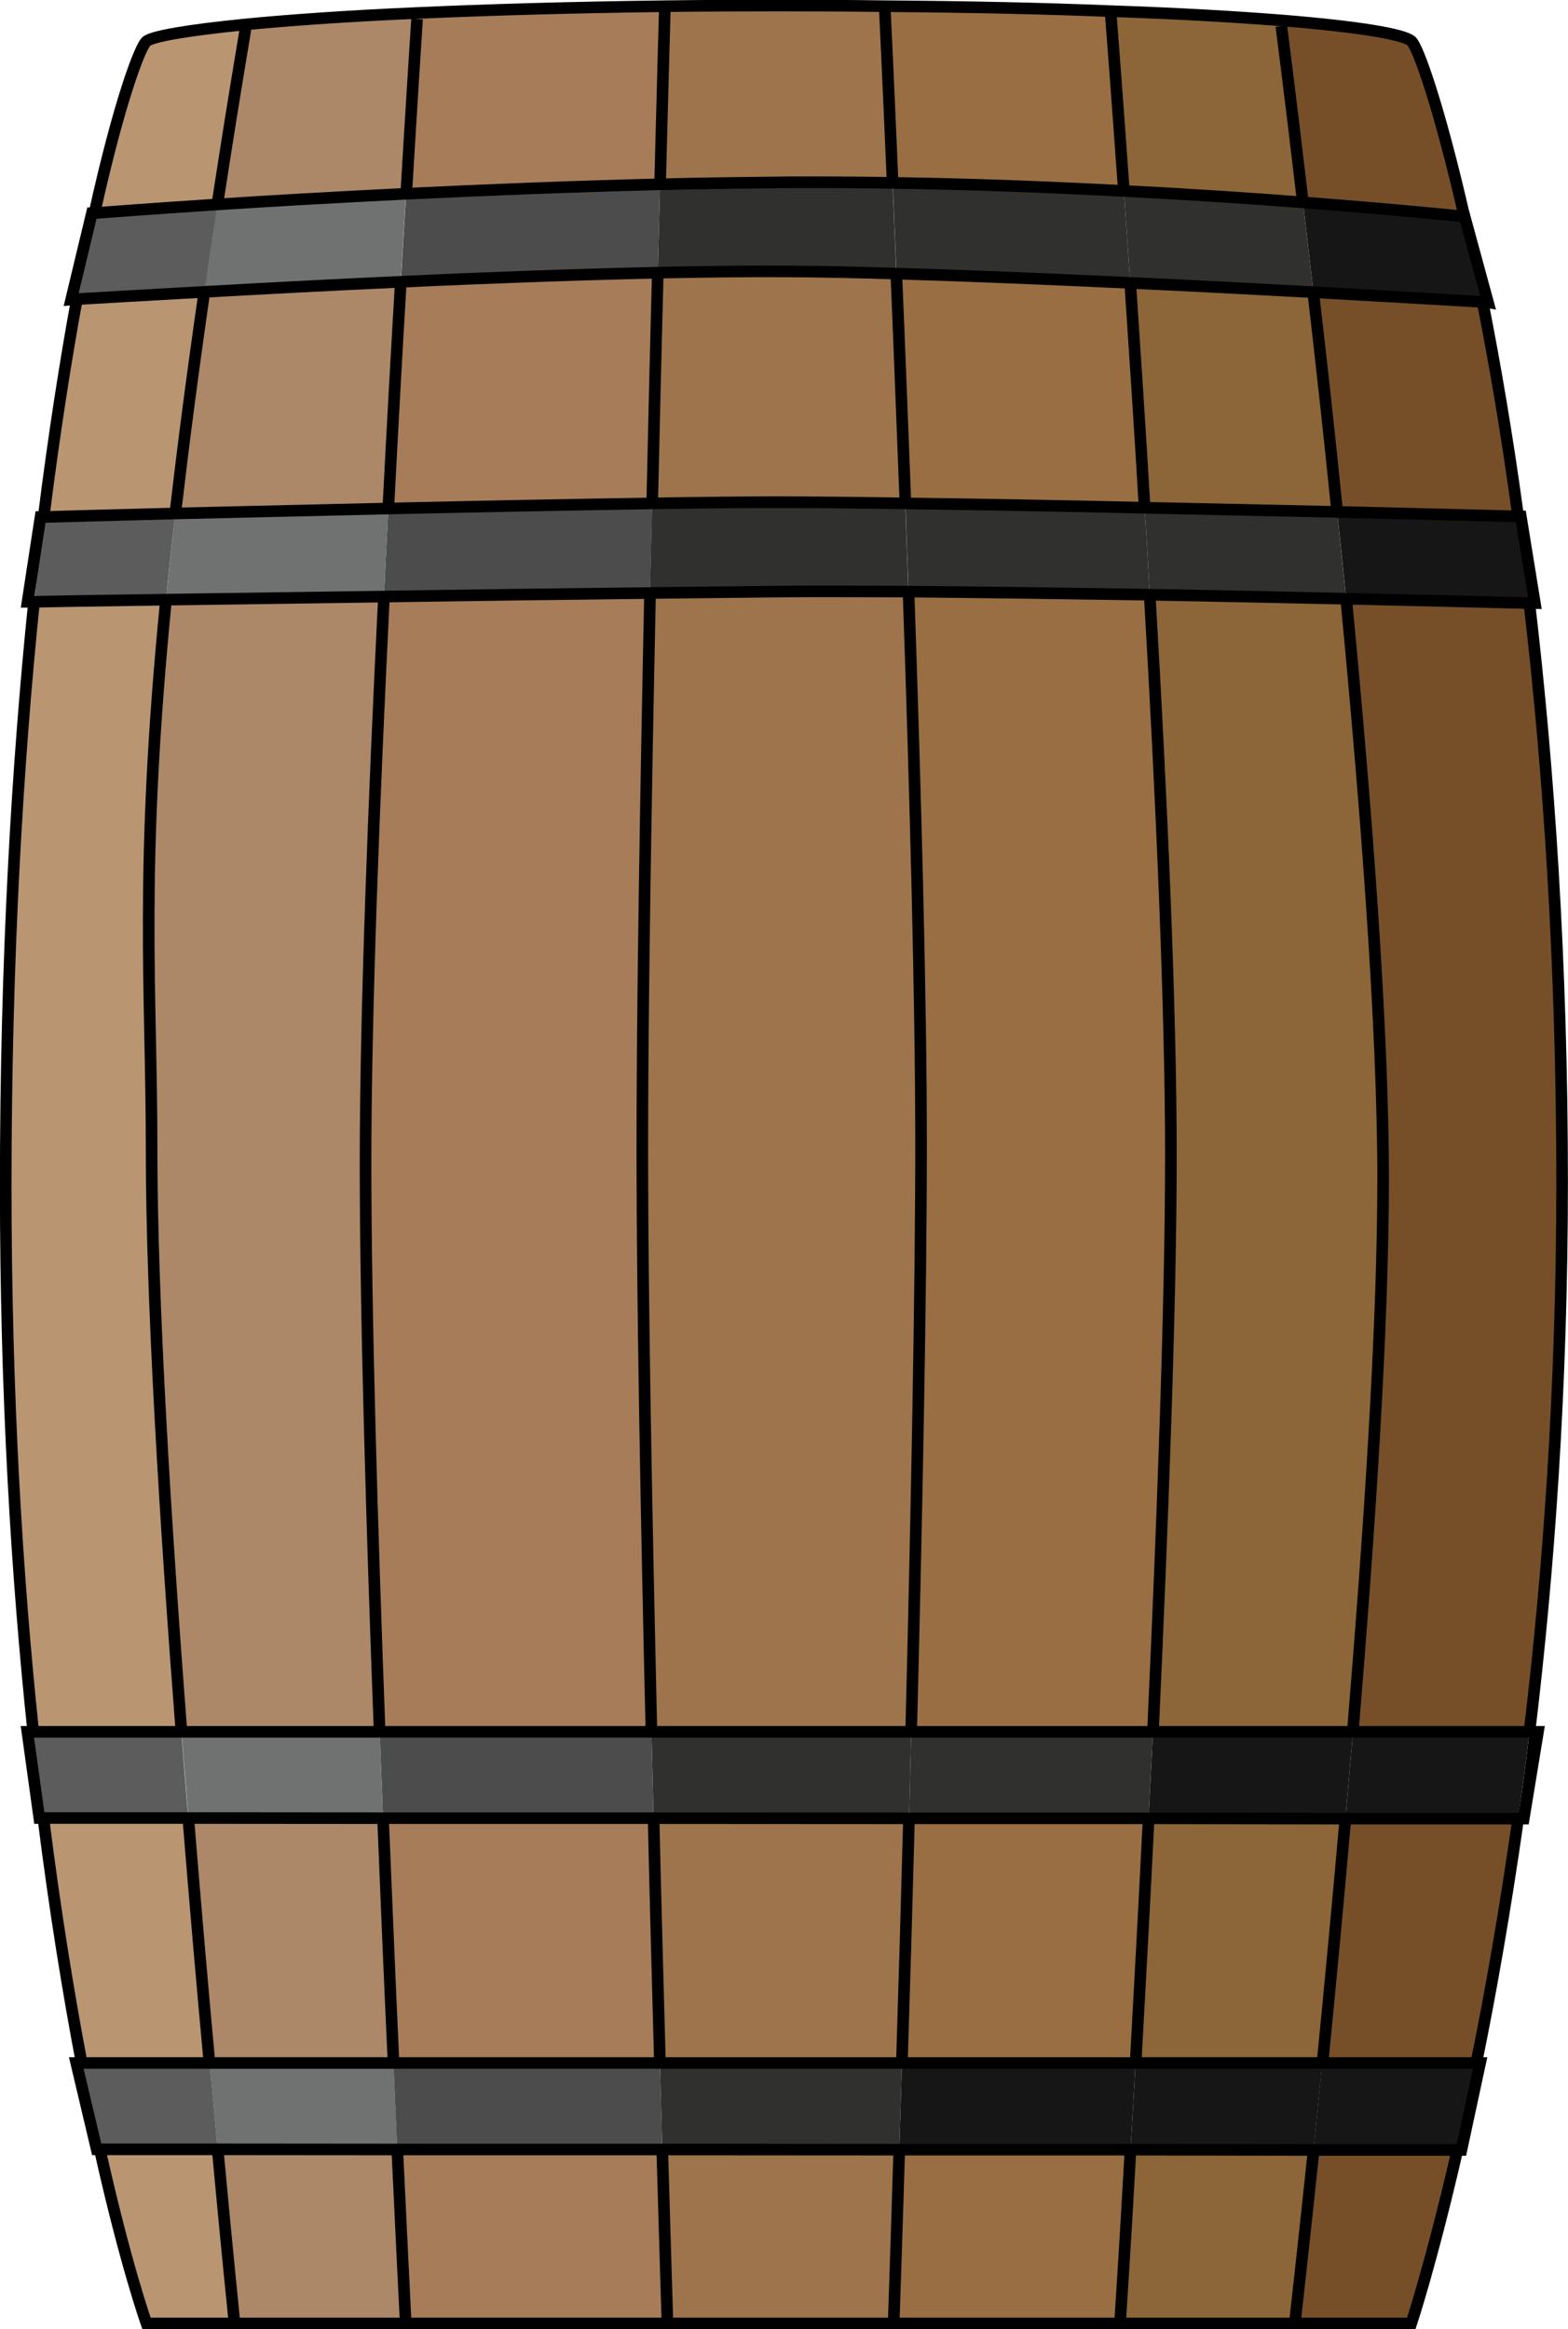 <?xml version="1.0" encoding="UTF-8"?><svg id="a" xmlns="http://www.w3.org/2000/svg" width="101.36" height="150.51" xmlns:xlink="http://www.w3.org/1999/xlink" viewBox="0 0 101.36 150.51"><defs><style>.j{fill:none;stroke:#000;stroke-width:.75px;}.k{fill:#764f29;}.k,.l,.m,.n,.o,.p,.q,.r,.s,.t,.u,.v,.w,.x,.y,.z,.aa,.ab,.ac,.ad{stroke-width:0px;}.l{fill:#4d4c4d;}.m{fill:#5c5c5c;}.n{fill:#707171;}.o{fill:#161616;}.p{fill:#ac8768;}.q{fill:#a77c58;}.r{fill:#b99572;}.s{fill:#9e744c;}.t{fill:#8c6538;}.u{fill:#30302f;}.v{fill:#996e43;}.w{fill:url(#b);}.x{fill:url(#c);}.y{fill:url(#e);}.z{fill:url(#f);}.aa{fill:url(#d);}.ab{fill:url(#i);}.ac{fill:url(#h);}.ad{fill:url(#g);}</style><linearGradient id="b" x1="2.74" y1="114.71" x2="99.42" y2="114.71" gradientUnits="userSpaceOnUse"><stop offset="0" stop-color="#231f20"/><stop offset=".24" stop-color="#9c9ea1"/><stop offset=".31" stop-color="#797a7d"/><stop offset=".41" stop-color="#545557"/><stop offset=".52" stop-color="#353637"/><stop offset=".62" stop-color="#1e1e1f"/><stop offset=".74" stop-color="#0d0d0d"/><stop offset=".86" stop-color="#030303"/><stop offset="1" stop-color="#000"/></linearGradient><linearGradient id="c" x1="1.77" y1="36.18" x2="99.21" y2="36.18" xlink:href="#b"/><linearGradient id="d" x1="4.6" y1="16.76" x2="96.19" y2="16.76" xlink:href="#b"/><linearGradient id="e" x1="4.93" y1="136.12" x2="95.68" y2="136.12" xlink:href="#b"/><linearGradient id="f" x1="4.93" y1="136.1" x2="95.68" y2="136.1" xlink:href="#b"/><linearGradient id="g" x1="4.6" y1="16.56" x2="96.18" y2="16.56" xlink:href="#b"/><linearGradient id="h" x1="1.77" y1="36.16" x2="96.89" y2="36.16" xlink:href="#b"/><linearGradient id="i" x1="1.77" y1="114.69" x2="98.21" y2="114.69" xlink:href="#b"/></defs><path class="w" d="m99.42,111.91l-.92,5.61h-.36c.26-1.8.5-3.67.73-5.61h.55Z"/><path class="x" d="m98.31,33.38l.91,5.61s-.13,0-.36-.01c-.23-1.93-.47-3.8-.72-5.59h.17Z"/><path class="k" d="m98.86,38.97c1.24,10.58,2.12,23.19,2.12,37.43,0,13.31-.88,25.28-2.11,35.5h-11.42c1.06-12.89,1.96-26.38,1.96-35.77s-1.1-24.02-2.39-37.45c6,.13,10.56.26,11.84.28Z"/><path class="o" d="m87.45,111.91h11.42c-.23,1.93-.47,3.8-.73,5.61h-11.17c.17-1.86.32-3.72.49-5.61Z"/><path class="o" d="m98.14,33.38c.24,1.79.49,3.66.72,5.59-1.28-.03-5.84-.15-11.84-.28-.19-1.89-.38-3.76-.58-5.61,6.14.15,10.78.27,11.7.29Z"/><path class="k" d="m86.97,117.52h11.17c-.86,6.02-1.79,11.31-2.71,15.79h-9.94c.47-4.72.99-10.14,1.48-15.79Z"/><path class="k" d="m95.84,19.51c.79,3.99,1.59,8.64,2.3,13.87-.92-.03-5.55-.14-11.7-.29-.51-5.08-1.05-9.92-1.55-14.21,5.55.31,9.74.56,10.94.63Z"/><path class="aa" d="m94.67,13.99l1.51,5.54s-.12-.01-.35-.03c-.4-2.01-.79-3.85-1.18-5.52h.01Z"/><path class="y" d="m95.68,133.31l-1.22,5.62h-.26c.38-1.7.79-3.57,1.22-5.62h.26Z"/><path class="o" d="m85.48,133.31h9.94c-.42,2.05-.83,3.92-1.22,5.62h-9.29c.17-1.73.36-3.61.56-5.62Z"/><path class="o" d="m94.66,13.99c.38,1.66.78,3.51,1.18,5.52-1.2-.06-5.39-.32-10.94-.63-.23-2.07-.45-4.03-.67-5.81,6.12.47,10.12.88,10.43.92Z"/><path class="k" d="m84.92,138.93h9.29c-1.66,7.23-2.98,11.21-2.98,11.21h-7.53s.5-4.4,1.22-11.21Z"/><path class="k" d="m91.23,2.67c.44.38,1.83,4.34,3.43,11.33-.31-.04-4.31-.45-10.43-.92-.82-6.91-1.39-11.38-1.39-11.38l.03-.36c5.07.41,7.86.9,8.37,1.33Z"/><path class="t" d="m89.41,76.14c0,9.39-.9,22.88-1.96,35.77h-12.93c.63-13.43,1.16-27.57,1.16-37.24s-.61-23.24-1.37-36.23c4.5.08,8.89.18,12.7.26,1.29,13.43,2.39,27.68,2.39,37.45Z"/><path class="o" d="m74.53,111.91h12.93c-.17,1.88-.32,3.75-.49,5.61h-12.72c.09-1.86.19-3.72.28-5.61Z"/><path class="t" d="m74.25,117.5h12.72c-.5,5.67-1.01,11.08-1.48,15.81h-12.08c.27-4.71.56-10.12.84-15.81Z"/><path class="u" d="m86.44,33.09c.19,1.84.38,3.71.58,5.61-3.8-.08-8.19-.18-12.7-.26-.1-1.89-.2-3.78-.33-5.62,4.39.09,8.7.19,12.45.27Z"/><path class="t" d="m84.89,18.88c.5,4.29,1.04,9.13,1.55,14.21-3.75-.08-8.06-.18-12.45-.27-.31-5.2-.64-10.15-.93-14.54,4.21.19,8.31.41,11.84.6Z"/><path class="o" d="m73.4,133.31h12.08c-.2,2.01-.4,3.89-.56,5.62h-11.84c.1-1.73.22-3.61.32-5.62Z"/><path class="t" d="m73.08,138.91h11.84c-.72,6.82-1.22,11.22-1.22,11.22h-11.29v-.12s.28-4.35.67-11.11Z"/><path class="u" d="m84.23,13.07c.22,1.78.44,3.74.67,5.81-3.53-.19-7.63-.41-11.84-.6-.14-2.12-.28-4.12-.41-5.95,4.31.22,8.25.49,11.58.74Z"/><path class="t" d="m82.86,1.33l-.03.36s.58,4.47,1.39,11.38c-3.33-.26-7.27-.52-11.58-.74-.5-7.01-.86-11.57-.86-11.57v-.03c4.45.15,8.14.37,11.07.6Z"/><path class="v" d="m75.69,74.67c0,9.68-.54,23.82-1.16,37.24h-15.63c.35-13.68.64-28.14.64-37.92s-.37-22.92-.81-35.76c4.86.04,10.32.12,15.59.2.76,12.99,1.37,26.67,1.37,36.23Z"/><path class="u" d="m58.9,111.91h15.63c-.09,1.88-.19,3.75-.28,5.59h-15.49c.05-1.84.1-3.71.14-5.59Z"/><path class="v" d="m58.76,117.5h15.49c-.28,5.68-.58,11.1-.84,15.81h-15.1c.15-4.71.31-10.12.46-15.81Z"/><path class="u" d="m73.99,32.82c.13,1.84.23,3.72.33,5.62-5.27-.09-10.72-.17-15.59-.2-.08-1.92-.14-3.83-.2-5.7,4.63.06,10.1.17,15.46.28Z"/><path class="v" d="m73.06,18.28c.29,4.39.63,9.34.93,14.54-5.36-.12-10.83-.22-15.46-.28-.2-5.31-.4-10.38-.59-14.86,4.75.14,10.02.36,15.11.6Z"/><path class="o" d="m58.3,133.31h15.1c-.1,2.01-.22,3.89-.32,5.61h-14.95c.05-1.71.12-3.6.17-5.61Z"/><path class="v" d="m58.13,138.91h14.95c-.38,6.76-.67,11.11-.67,11.11v.12h-14.63v-.35s.14-4.25.35-10.88Z"/><path class="u" d="m72.65,12.33c.13,1.83.27,3.83.41,5.95-5.09-.24-10.37-.46-15.11-.6-.09-2.1-.17-4.07-.24-5.87,5.2.08,10.29.28,14.95.52Z"/><path class="v" d="m71.79.76s.36,4.56.86,11.57c-4.66-.24-9.75-.45-14.95-.52-.29-6.9-.51-11.36-.51-11.36v-.03c5.54.04,10.42.15,14.6.32v.03Z"/><path class="s" d="m59.54,73.99c0,9.78-.29,24.24-.64,37.92h-16.79c-.32-13.57-.59-27.87-.59-37.59s.23-23.06.5-36c3.01-.04,5.8-.06,8.18-.09,2.47-.03,5.39-.01,8.54,0,.44,12.84.81,26.31.81,35.76Z"/><path class="u" d="m42.11,111.91h16.79c-.04,1.88-.09,3.75-.14,5.59h-16.51c-.05-1.84-.09-3.71-.14-5.59Z"/><path class="s" d="m42.25,117.49h16.51c-.15,5.7-.31,11.11-.46,15.82h-15.64c-.13-4.72-.28-10.14-.41-15.82Z"/><path class="u" d="m58.73,38.23c-3.15-.01-6.07-.03-8.54,0-2.38.03-5.17.05-8.18.09.05-1.95.09-3.88.14-5.78,3.17-.05,5.96-.08,8.04-.08s5.02.03,8.33.08c.06,1.87.13,3.78.2,5.7Z"/><path class="s" d="m57.94,17.68c.19,4.48.38,9.55.59,14.86-3.31-.05-6.21-.08-8.33-.08s-4.86.03-8.04.08c.12-5.34.24-10.43.36-14.92,3.08-.06,5.96-.1,8.46-.08,2.1.01,4.45.06,6.96.14Z"/><path class="u" d="m42.66,133.31h15.64c-.05,2.01-.12,3.89-.17,5.61h-15.32c-.04-1.73-.1-3.61-.15-5.61Z"/><path class="s" d="m42.81,138.9h15.32c-.2,6.64-.35,10.89-.35,10.89v.35h-14.64v-.23s-.14-4.3-.33-11.01Z"/><path class="u" d="m57.7,11.8c.08,1.8.15,3.78.24,5.87-2.51-.08-4.86-.13-6.96-.14-2.5-.03-5.38.01-8.46.08.05-2.05.1-3.95.15-5.72,2.71-.06,5.46-.1,8.18-.13,2.28-.01,4.57,0,6.85.04Z"/><path class="s" d="m57.19.44s.22,4.47.51,11.36c-2.28-.04-4.57-.05-6.85-.04-2.71.03-5.46.06-8.18.13.18-6.96.31-11.48.31-11.48,2.34-.03,4.8-.04,7.37-.04,2.38,0,4.66.01,6.83.04v.03Z"/><path class="q" d="m43.15,149.91v.23h-16.93v-.12s-.22-4.35-.54-11.12h17.14c.19,6.71.33,11.01.33,11.01Z"/><path class="l" d="m42.81,138.9h-17.14c-.08-1.71-.15-3.6-.24-5.59h17.23c.05,2,.12,3.88.15,5.59Z"/><path class="q" d="m42.98.41s-.13,4.52-.31,11.48c-5.73.14-11.36.37-16.42.61.41-6.85.7-11.28.7-11.28v-.38c4.47-.2,9.83-.36,16.02-.44Z"/><path class="q" d="m42.66,133.31h-17.23c-.22-4.72-.45-10.14-.68-15.82h17.49c.13,5.68.28,11.1.41,15.82Z"/><path class="l" d="m42.67,11.89c-.05,1.77-.1,3.67-.15,5.72-5.26.12-11.11.33-16.61.59.13-2.03.23-3.95.35-5.7,5.06-.24,10.69-.47,16.42-.61Z"/><path class="q" d="m42.52,17.61c-.12,4.49-.24,9.59-.36,14.92-5.08.08-11.19.2-17.06.33.27-5.26.55-10.26.81-14.67,5.5-.26,11.35-.47,16.61-.59Z"/><path class="l" d="m42.25,117.49h-17.49c-.08-1.84-.14-3.7-.22-5.58h17.57c.05,1.88.09,3.75.14,5.58Z"/><path class="q" d="m42.11,111.91h-17.57c-.5-13.26-.91-27.18-.91-36.77s.54-23.47,1.19-36.59c5.77-.09,11.84-.17,17.2-.23-.27,12.94-.5,26.52-.5,36s.27,24.02.59,37.59Z"/><path class="l" d="m42.16,32.54c-.05,1.91-.09,3.84-.14,5.78-5.36.06-11.43.14-17.2.23.09-1.91.18-3.81.28-5.68,5.87-.13,11.98-.26,17.06-.33Z"/><path class="p" d="m26.94.85v.38s-.28,4.43-.69,11.28c-4.67.23-8.86.47-12.2.69.54-3.52,1.14-7.28,1.82-11.33l-.03-.28c2.79-.27,6.49-.54,11.1-.74Z"/><path class="p" d="m26.21,150.02v.12h-11.06c-.1-1-.52-5.2-1.09-11.25h11.61c.32,6.78.54,11.13.54,11.13Z"/><path class="n" d="m26.25,12.51c-.12,1.74-.22,3.66-.35,5.7-4.67.22-9.1.45-12.7.65.26-1.8.55-3.7.84-5.66,3.34-.22,7.53-.46,12.2-.69Z"/><path class="n" d="m25.68,138.9h-11.61c-.17-1.73-.35-3.6-.52-5.59h11.89c.09,2,.17,3.88.24,5.59Z"/><path class="p" d="m25.43,133.31h-11.89c-.44-4.74-.91-10.15-1.37-15.83h12.58c.23,5.7.46,11.11.68,15.83Z"/><path class="p" d="m25.91,18.2c-.26,4.4-.54,9.41-.81,14.67-5.02.12-9.87.23-13.77.32.49-4.21,1.1-8.95,1.88-14.33,3.6-.2,8.02-.44,12.7-.65Z"/><path class="n" d="m25.1,32.87c-.1,1.87-.19,3.78-.28,5.68-5.18.08-10.12.14-14.09.2.17-1.75.37-3.6.6-5.57,3.9-.09,8.75-.2,13.77-.32Z"/><path class="n" d="m24.76,117.49h-12.58c-.15-1.84-.29-3.7-.45-5.58h12.81c.08,1.88.14,3.74.22,5.58Z"/><path class="p" d="m24.54,111.91h-12.81c-1.05-13.6-1.93-27.91-1.93-37.59,0-10.39-.81-17.92.93-35.57,3.97-.06,8.91-.13,14.09-.2-.65,13.12-1.19,26.97-1.19,36.59s.41,23.51.91,36.77Z"/><path class="r" d="m15.85,1.59l.03.28c-.68,4.04-1.28,7.81-1.82,11.33-4.34.28-7.26.51-7.95.56,1.56-7.05,2.94-10.78,3.37-11.1.41-.31,2.55-.7,6.37-1.08Z"/><path class="r" d="m15.16,150.14h-5.68s-1.36-3.81-3.02-11.25h7.61c.56,6.05.99,10.25,1.09,11.25Z"/><path class="m" d="m14.07,138.89h-7.61c-.38-1.68-.78-3.53-1.18-5.58h8.27c.18,2,.36,3.87.52,5.58Z"/><path class="r" d="m13.54,133.31H5.28c-.84-4.43-1.71-9.71-2.48-15.83h9.38c.46,5.68.93,11.1,1.37,15.83Z"/><path class="m" d="m14.06,13.2c-.29,1.96-.59,3.85-.84,5.66-4.17.23-7.22.41-8.24.47.38-2.05.77-3.9,1.14-5.57.69-.05,3.61-.28,7.95-.56Z"/><path class="m" d="m12.17,117.48H2.79c-.23-1.79-.45-3.65-.64-5.57h9.57c.15,1.88.29,3.74.45,5.57Z"/><path class="r" d="m11.73,111.91H2.15c-1.05-9.91-1.78-21.68-1.78-35.25,0-14.77.76-27.36,1.83-37.77,1.11-.03,4.26-.08,8.52-.14-1.74,17.65-.93,25.17-.93,35.57,0,9.68.88,23.98,1.93,37.59Z"/><path class="r" d="m13.21,18.86c-.78,5.39-1.39,10.12-1.88,14.33-4.45.12-7.68.2-8.51.23.68-5.4,1.42-10.1,2.15-14.09,1.02-.06,4.07-.24,8.24-.47Z"/><path class="m" d="m11.33,33.19c-.23,1.97-.44,3.81-.6,5.57-4.26.06-7.41.12-8.52.14.19-1.91.41-3.72.61-5.48.83-.03,4.06-.12,8.51-.23Z"/><path class="z" d="m6.45,138.89h-.2l-1.32-5.58h.35c.4,2.05.79,3.9,1.18,5.58Z"/><path class="ad" d="m5.94,13.77s.05,0,.17-.01c-.37,1.66-.76,3.52-1.14,5.57-.24.01-.37.03-.37.03l1.34-5.58Z"/><path class="ac" d="m2.61,33.42h.2c-.2,1.75-.42,3.57-.61,5.48h-.44l.84-5.48Z"/><path class="ab" d="m2.79,117.48h-.26l-.77-5.57h.38c.19,1.92.41,3.78.64,5.57Z"/><path class="j" d="m5.28,133.31c-.84-4.43-1.71-9.71-2.48-15.83"/><path class="j" d="m94.21,138.93c-1.66,7.23-2.98,11.21-2.98,11.21H9.47s-1.36-3.81-3.02-11.25"/><path class="j" d="m98.14,117.52c-.86,6.02-1.79,11.31-2.71,15.79"/><path class="j" d="m98.86,38.97c1.24,10.58,2.12,23.19,2.12,37.43,0,13.31-.88,25.28-2.11,35.5"/><path class="j" d="m95.84,19.51c.79,3.99,1.59,8.64,2.3,13.87"/><path class="j" d="m6.11,13.76c1.56-7.05,2.94-10.78,3.37-11.1.41-.31,2.55-.7,6.37-1.08,2.79-.27,6.49-.54,11.1-.74,4.48-.2,9.84-.36,16.04-.44,2.34-.03,4.8-.04,7.37-.04,2.38,0,4.66.01,6.83.04,5.54.04,10.42.15,14.6.32,4.45.15,8.14.37,11.07.6,5.07.41,7.86.9,8.37,1.33.44.38,1.83,4.34,3.43,11.33"/><path class="j" d="m2.82,33.42c.68-5.4,1.42-10.1,2.15-14.09"/><path class="j" d="m2.15,111.91c-1.05-9.91-1.78-21.68-1.78-35.25,0-14.77.76-27.36,1.83-37.77"/><path class="j" d="m14.07,138.89c.56,6.05.99,10.25,1.09,11.25.01.15.03.23.03.23"/><path class="j" d="m12.17,117.48c.46,5.68.93,11.1,1.37,15.83"/><path class="j" d="m10.73,38.76c-1.74,17.65-.93,25.17-.93,35.57,0,9.68.88,23.98,1.93,37.59"/><path class="j" d="m13.21,18.86c-.78,5.39-1.39,10.12-1.88,14.33"/><path class="j" d="m15.87,1.87c-.68,4.04-1.28,7.81-1.82,11.33"/><path class="j" d="m25.68,138.9c.32,6.77.54,11.12.54,11.12"/><path class="j" d="m24.76,117.49c.23,5.68.46,11.1.68,15.82"/><path class="j" d="m24.82,38.55c-.65,13.12-1.19,26.97-1.19,36.59s.41,23.51.91,36.77"/><path class="j" d="m25.91,18.2c-.26,4.4-.54,9.41-.81,14.67"/><path class="j" d="m26.96,1.23s-.29,4.43-.7,11.28"/><path class="j" d="m42.81,138.9c.19,6.71.33,11.01.33,11.01"/><path class="j" d="m42.25,117.49c.13,5.68.28,11.1.41,15.82"/><path class="j" d="m42.02,38.32c-.27,12.94-.5,26.52-.5,36s.27,24.02.59,37.59"/><path class="j" d="m42.52,17.61c-.12,4.49-.24,9.59-.36,14.92"/><path class="j" d="m42.98.41s-.13,4.52-.31,11.48"/><path class="j" d="m58.13,138.91c-.2,6.63-.35,10.88-.35,10.88"/><path class="j" d="m58.76,117.5c-.15,5.68-.31,11.1-.46,15.81"/><path class="j" d="m58.73,38.23c.44,12.84.81,26.31.81,35.76s-.29,24.24-.64,37.92"/><path class="j" d="m57.94,17.68c.19,4.48.38,9.55.59,14.86"/><path class="j" d="m57.19.44s.22,4.47.51,11.36"/><path class="j" d="m73.08,138.91c-.38,6.76-.67,11.11-.67,11.11"/><path class="j" d="m74.25,117.5c-.28,5.68-.58,11.1-.84,15.81"/><path class="j" d="m74.32,38.44c.76,12.99,1.37,26.67,1.37,36.23s-.54,23.82-1.16,37.24"/><path class="j" d="m73.06,18.28c.29,4.39.63,9.34.93,14.54"/><path class="j" d="m71.79.76s.36,4.56.86,11.57"/><path class="j" d="m84.92,138.93c-.72,6.81-1.22,11.21-1.22,11.21"/><path class="j" d="m86.97,117.52c-.5,5.66-1.01,11.07-1.48,15.79"/><path class="j" d="m87.02,38.69c1.29,13.43,2.39,27.68,2.39,37.45s-.9,22.88-1.96,35.77"/><path class="j" d="m84.89,18.88c.5,4.29,1.04,9.13,1.55,14.21"/><path class="j" d="m82.83,1.69s.58,4.47,1.39,11.38"/><polygon class="j" points="95.43 133.31 95.68 133.31 94.47 138.93 94.21 138.93 84.92 138.93 73.08 138.91 58.13 138.91 42.81 138.9 25.68 138.9 14.07 138.89 6.45 138.89 6.25 138.89 4.93 133.31 5.28 133.31 13.54 133.31 25.43 133.31 42.66 133.31 58.3 133.31 73.4 133.31 85.48 133.31 95.43 133.31"/><path class="j" d="m95.84,19.51c.23.01.35.03.35.03l-1.51-5.54h-.01c-.31-.04-4.31-.45-10.43-.92-3.33-.26-7.27-.52-11.58-.74-4.66-.24-9.75-.45-14.95-.52-2.28-.04-4.57-.05-6.85-.04-2.71.03-5.46.06-8.18.13-5.73.14-11.36.37-16.42.61-4.67.23-8.86.47-12.2.69-4.34.28-7.26.51-7.95.56-.12.01-.17.01-.17.01l-1.34,5.58s.13-.01.37-.03c1.02-.06,4.07-.24,8.24-.47,3.6-.2,8.02-.44,12.7-.65,5.5-.26,11.35-.47,16.61-.59,3.08-.06,5.96-.1,8.46-.08,2.1.01,4.45.06,6.96.14,4.75.14,10.02.36,15.11.6,4.21.19,8.31.41,11.84.6,5.55.31,9.74.56,10.94.63Z"/><path class="j" d="m98.86,38.97c.23.01.36.01.36.01l-.91-5.61h-.17c-.92-.03-5.55-.14-11.7-.29-3.75-.08-8.06-.18-12.45-.27-5.36-.12-10.83-.22-15.46-.28-3.31-.05-6.21-.08-8.33-.08s-4.86.03-8.04.08c-5.08.08-11.19.2-17.06.33-5.02.12-9.87.23-13.77.32-4.45.12-7.68.2-8.51.23h-.2l-.84,5.48h.44c1.11-.03,4.26-.08,8.52-.14,3.97-.06,8.91-.13,14.09-.2,5.77-.09,11.84-.17,17.2-.23,3.01-.04,5.8-.06,8.18-.09,2.47-.03,5.39-.01,8.54,0,4.86.04,10.32.12,15.59.2,4.5.08,8.89.18,12.7.26,6,.13,10.56.26,11.84.28Z"/><polygon class="j" points="98.87 111.91 99.42 111.91 98.5 117.52 98.14 117.52 86.97 117.52 74.25 117.5 58.76 117.5 42.25 117.49 24.76 117.49 12.17 117.48 2.79 117.48 2.54 117.48 1.77 111.91 2.15 111.91 11.73 111.91 24.54 111.91 42.11 111.91 58.9 111.91 74.53 111.91 87.45 111.91 98.87 111.91"/></svg>